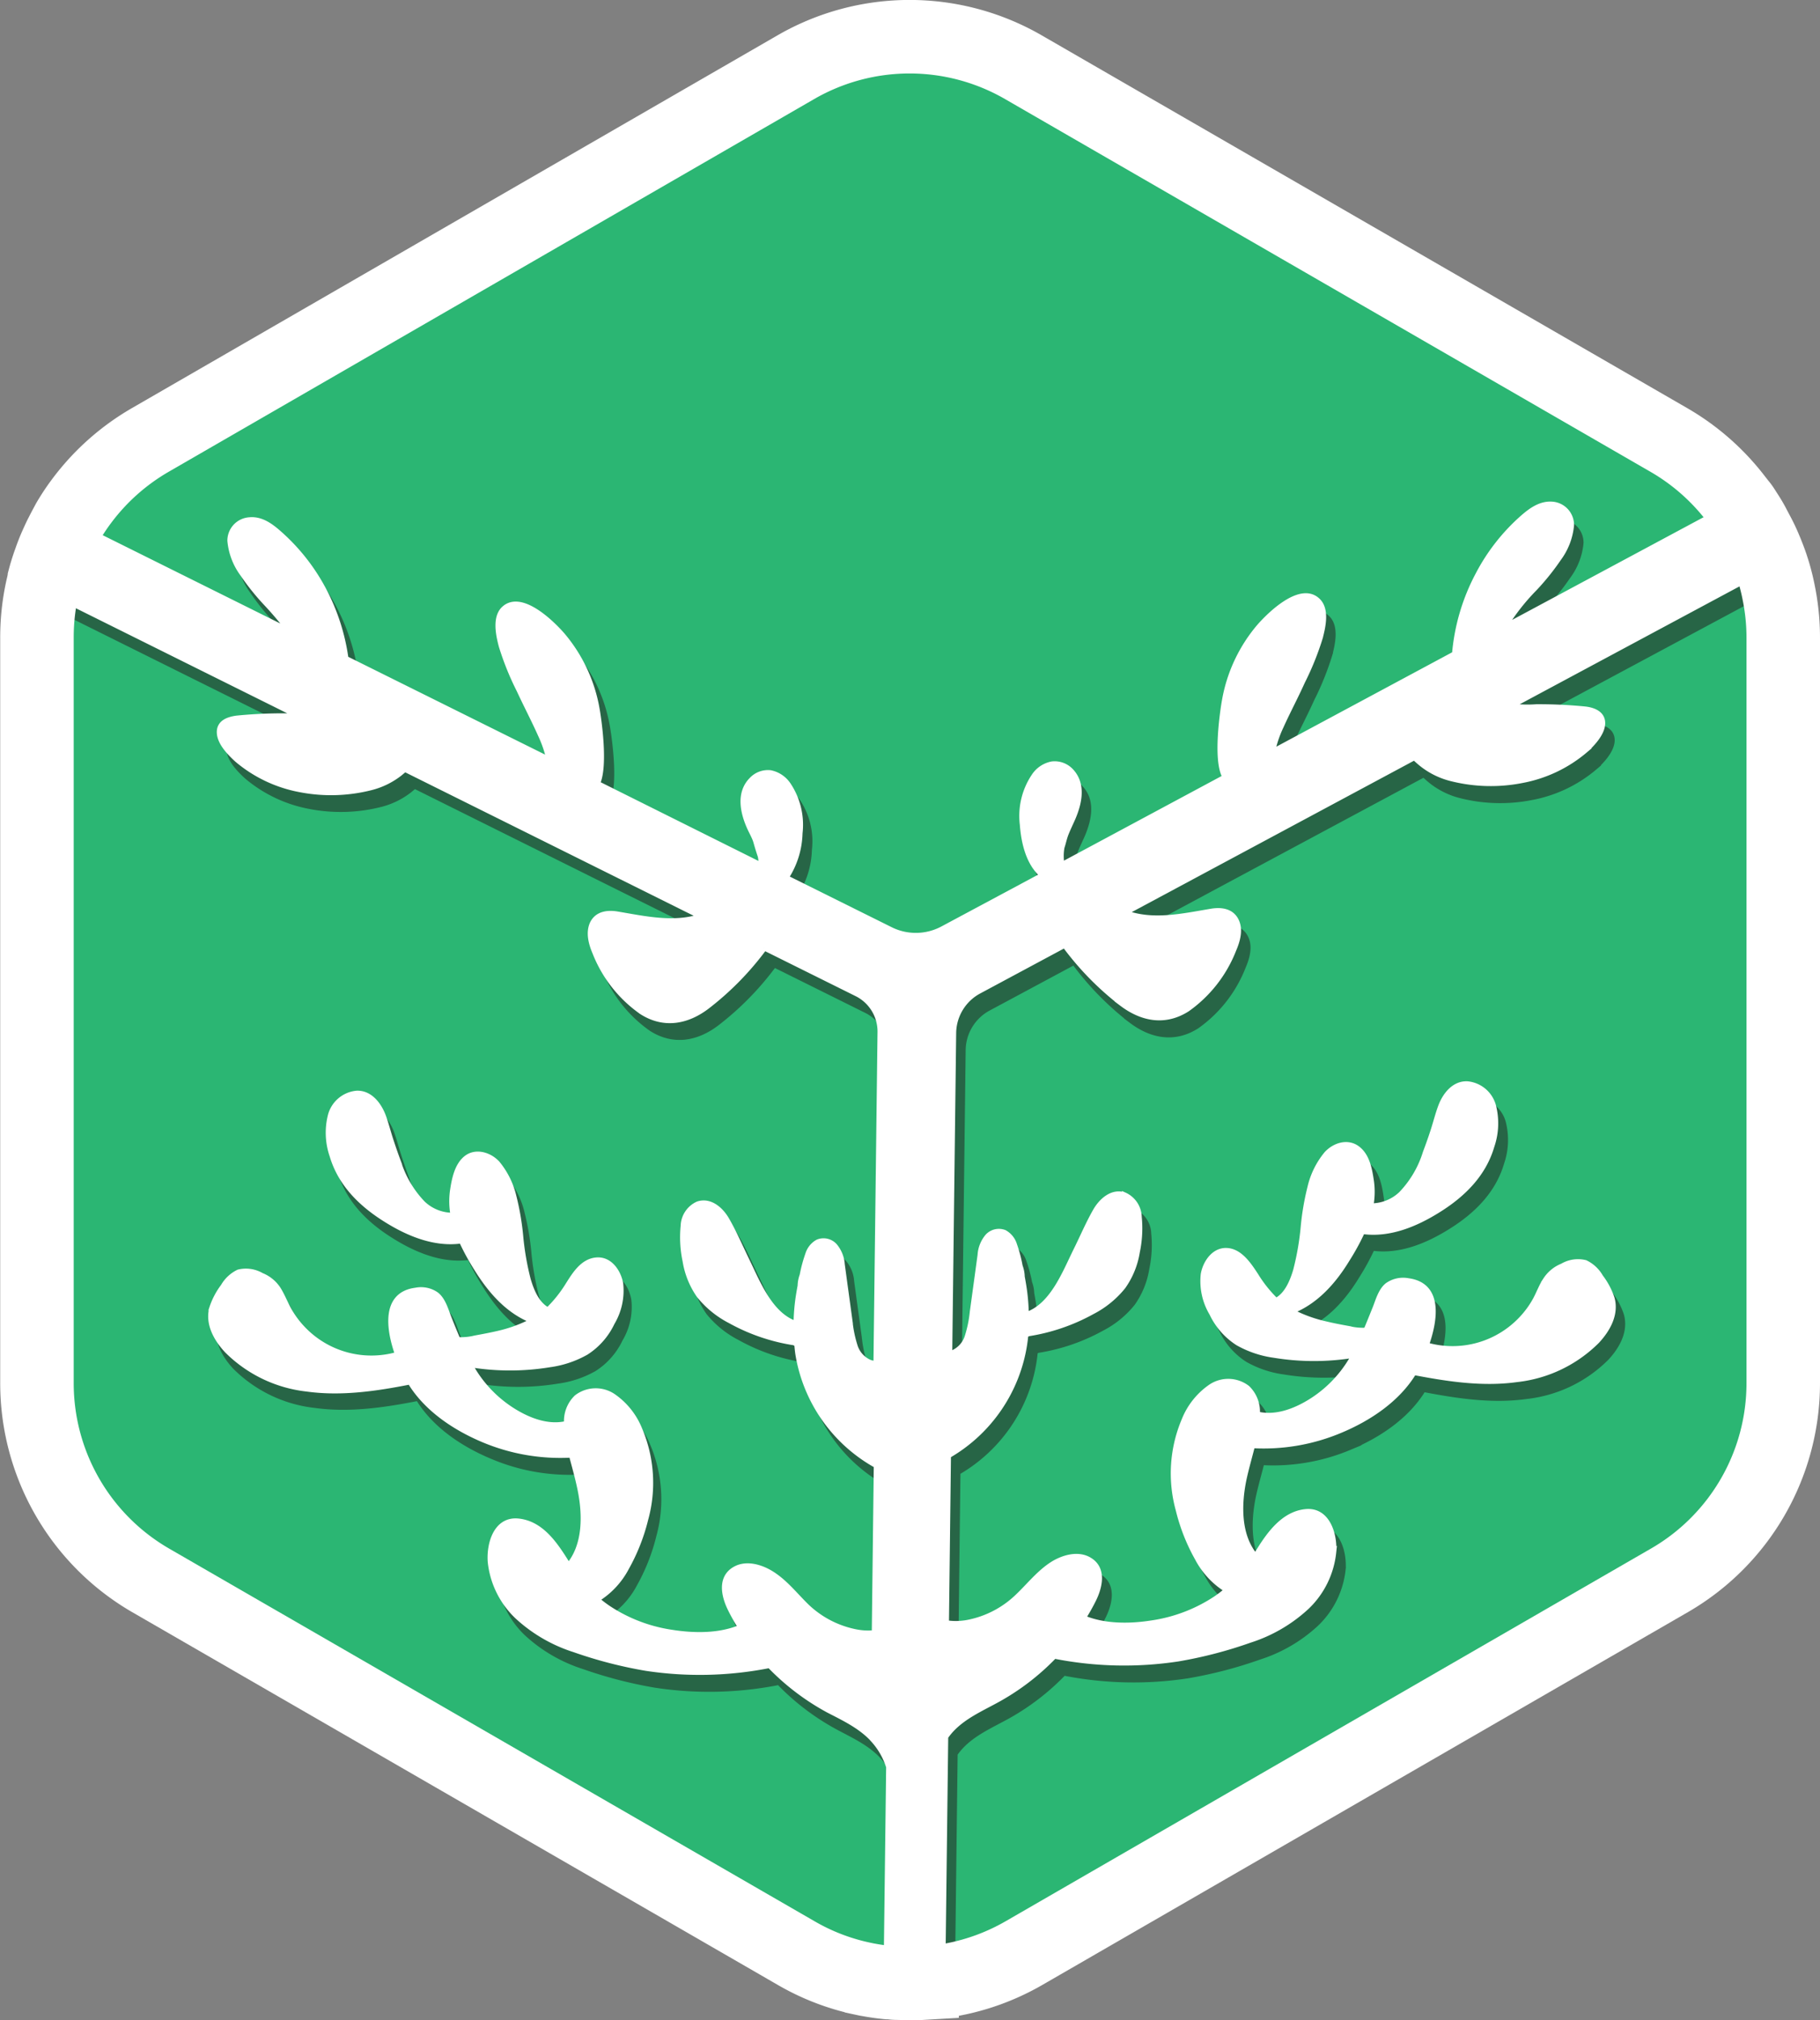 <svg xmlns="http://www.w3.org/2000/svg" viewBox="0 0 272.35 302.25"><rect x="0" y="0" width="272.35" height="302.25" fill="#808080" stroke="none"/><defs><style>.cls-1{isolation:isolate;}.cls-2{fill:#2bb673;}.cls-3{opacity:0.54;mix-blend-mode:multiply;}.cls-4{fill:#231f20;stroke:#231f20;}.cls-4,.cls-5,.cls-6{stroke-miterlimit:10;}.cls-4,.cls-5{stroke-width:0.75px;}.cls-5{fill:#fff;}.cls-5,.cls-6{stroke:#fff;}.cls-6{fill:none;stroke-width:11px;}</style></defs><title>No ShadeAmin Logo</title><g class="cls-1"><g id="Layer_1" data-name="Layer 1"><path class="cls-2" d="M426.69,133.33V244.88a34.07,34.07,0,0,1-17,29.51l-96.6,55.77a34,34,0,0,1-10.54,3.95c-.62.12-1.25.22-1.88.31s-1.27.14-1.91.19c-.3,0-.59.05-.89.06a28.64,28.64,0,0,1-3.34,0c-.45,0-.9,0-1.35-.09h0l-.41,0c-.93-.09-1.87-.22-2.8-.39l-.41-.07L289,334a33.64,33.64,0,0,1-10-3.83l-96.61-55.77a34.08,34.08,0,0,1-17-29.51V133.33a33.81,33.81,0,0,1,1-8.18c0-.17.08-.34.13-.51s0-.1,0-.15c.24-.9.52-1.78.84-2.65a27.48,27.48,0,0,1,1.12-2.76c.18-.41.37-.81.58-1.21.32-.64.67-1.28,1-1.9a31.58,31.58,0,0,1,2.11-3.16,34.08,34.08,0,0,1,10.16-9L279,48.05a34.05,34.05,0,0,1,34.07,0l96.6,55.77a34.1,34.1,0,0,1,9.71,8.41c.33.42.65.84,1,1.27s.56.81.83,1.22c.42.64.81,1.28,1.18,2s.75,1.39,1.09,2.1c.22.46.42.92.62,1.39.28.67.55,1.36.78,2a31.53,31.53,0,0,1,1.24,4.6A33.67,33.67,0,0,1,426.69,133.33Z" transform="translate(-160.34 -38.58)"/><g class="cls-3"><path class="cls-4" d="M426.74,125.36a5.41,5.41,0,0,1-1.75,1.5h0l-37.07,19.88a17.13,17.13,0,0,0,3.75.12,70.87,70.87,0,0,1,7.29.34c1.26.14,2.67.68,2.63,2.17s-1.55,3.1-2.64,4.06a20.34,20.34,0,0,1-9.38,4.46,24.14,24.14,0,0,1-10.53-.24,11.65,11.65,0,0,1-4.49-2.17c-.39-.31-.76-.64-1.14-1l-43.24,23.19c4.12,1.52,8.57.5,12.85-.22,1.49-.25,3.08-.05,3.78,1.48.63,1.37.14,3-.41,4.28a19.62,19.62,0,0,1-6.95,8.9c-3.32,2.12-6.76,1.48-9.79-.8a43.92,43.92,0,0,1-8.3-8.38.83.83,0,0,1-.18-.43l-12.86,6.9a7.19,7.19,0,0,0-3.84,6.23l-.59,48a3,3,0,0,0,.45-.13,3.9,3.9,0,0,0,2.19-2.48,18.09,18.09,0,0,0,.74-3.64l.6-4.39c.19-1.36.37-2.73.56-4.09a4.8,4.8,0,0,1,1.1-2.79,2.31,2.31,0,0,1,2.57-.6,3.18,3.18,0,0,1,1.49,1.86,20.81,20.81,0,0,1,.84,3.12,5,5,0,0,1,.31,1.59c.15.81.29,1.63.39,2.45a31.08,31.08,0,0,1,.22,3.21c3.85-1.28,5.71-6.14,7.35-9.48,1-2,1.89-4.12,3-6.06.86-1.49,2.49-3,4.35-2.37a3.74,3.74,0,0,1,2.2,3.31,17.08,17.08,0,0,1-.29,5.24,12.34,12.34,0,0,1-2.11,5.18,14.35,14.35,0,0,1-4.63,3.77,29,29,0,0,1-9.59,3.28l-.23.14a.88.88,0,0,1-.15.05c0,.45-.08.89-.14,1.34a23.35,23.35,0,0,1-11.41,16.71l-.3,25a9.51,9.51,0,0,0,3.21-.07,14.77,14.77,0,0,0,7.56-4c1.65-1.59,3.1-3.42,5.05-4.66,1.62-1,4-1.77,5.74-.62,2.05,1.32,1.46,3.92.58,5.76a29.35,29.35,0,0,1-1.59,2.84c3.18,1.33,7,1.28,10.32.75a23.47,23.47,0,0,0,9.48-3.64,18.68,18.68,0,0,0,1.66-1.27,12.21,12.21,0,0,1-4.41-4.72,28.54,28.54,0,0,1-2.87-7.28,20.44,20.44,0,0,1,.89-13.43,11,11,0,0,1,4-5,4.7,4.7,0,0,1,5.46.19,4.94,4.94,0,0,1,1.5,3.92c2.73.65,5.57-.43,7.9-1.86a18.42,18.42,0,0,0,6.13-6.22c.13-.23.25-.47.38-.71a36.77,36.77,0,0,1-11.89,0,15.22,15.22,0,0,1-5.45-1.83,10.7,10.7,0,0,1-3.9-4.45,9.37,9.37,0,0,1-1.27-5.86c.31-1.73,1.61-3.67,3.57-3.54,2.11.14,3.28,2.14,4.32,3.73a19.23,19.23,0,0,0,3,3.75c1.62-.83,2.43-2.82,2.93-4.49a40.63,40.63,0,0,0,1.15-6.67,39,39,0,0,1,1-5.78,12.21,12.21,0,0,1,2.47-5c1.16-1.27,3.13-1.94,4.63-.82s1.84,3.22,2.09,4.88a11.3,11.3,0,0,1-.08,3.72,6.47,6.47,0,0,0,4.52-1.79,15.49,15.49,0,0,0,3.63-6.17c.43-1.14.84-2.29,1.21-3.45s.66-2.32,1.08-3.45c.64-1.72,2-3.49,4-3.4a4.5,4.5,0,0,1,3.89,3.22,10.52,10.52,0,0,1-.22,6.11c-1.24,4.24-4.33,7.27-8,9.56-3.38,2.12-7.34,3.78-11.36,3.21a35.43,35.43,0,0,1-2.27,4.16c-2,3.29-4.68,6.36-8.36,7.78a20.61,20.61,0,0,0,5.11,1.87c1.16.28,2.33.5,3.49.71a8.5,8.5,0,0,0,2.56.24c.46-1.08.89-2.17,1.33-3.25s.83-2.65,1.85-3.47a4.08,4.08,0,0,1,3.13-.68c4.76.64,4.12,5.68,2.73,9.61a14.13,14.13,0,0,0,14.29-4,13.85,13.85,0,0,0,2-2.77c.54-1,.92-2.09,1.54-3.05a5.37,5.37,0,0,1,2.51-2A4.6,4.6,0,0,1,399,230a5.21,5.21,0,0,1,2.28,2.13,10.9,10.9,0,0,1,1.71,3.23c.65,2.39-.65,4.66-2.23,6.37a20.06,20.06,0,0,1-12,5.77c-5.15.72-10.34-.08-15.42-1.05-2.47,4.07-6.77,6.91-11.09,8.7a29.58,29.58,0,0,1-13.07,2.24c-.43,1.68-.91,3.34-1.27,5-.79,3.8-.88,8.45,1.71,11.52l.54-.87c1.58-2.53,3.72-5.48,7-5.79s4.37,3.48,4.17,6.11a13.19,13.19,0,0,1-4,8.15,22.67,22.67,0,0,1-8.58,5,64.22,64.22,0,0,1-10.74,2.79,53.63,53.63,0,0,1-18.48-.42,35.69,35.69,0,0,1-8.8,6.69c-2.25,1.22-4.65,2.31-6.46,4.17a9.76,9.76,0,0,0-1,1.22l-.43,35.33a5.26,5.26,0,0,1-.18,1.27c-.63.08-1.27.14-1.91.19-.3,0-.59.05-.89.06a28.64,28.64,0,0,1-3.34,0c-.45,0-.9,0-1.35-.09h0l-.41,0a2.86,2.86,0,0,1-.41-1.48v0l.38-30.78a10.76,10.76,0,0,0-2.45-4.19.69.69,0,0,0-.11-.13c-1.81-1.86-4.21-2.95-6.46-4.16a36,36,0,0,1-8.81-6.7,53.57,53.57,0,0,1-18.47.42,65.17,65.17,0,0,1-10.74-2.78,22.75,22.75,0,0,1-8.58-5,13.19,13.19,0,0,1-4-8.15c-.2-2.63.83-6.43,4.17-6.11s5.39,3.26,7,5.79l.54.87c2.59-3.07,2.5-7.72,1.7-11.52-.35-1.69-.83-3.35-1.26-5A29.71,29.71,0,0,1,234,256.49c-4.32-1.8-8.62-4.64-11.09-8.71-5.08,1-10.27,1.77-15.42,1.06a20.07,20.07,0,0,1-12-5.78c-1.58-1.71-2.88-4-2.23-6.37a11.11,11.11,0,0,1,1.7-3.23,5.29,5.29,0,0,1,2.29-2.13,4.65,4.65,0,0,1,3.45.5,5.37,5.37,0,0,1,2.51,2c.62,1,1,2.05,1.54,3.05a13.85,13.85,0,0,0,2,2.77,14.13,14.13,0,0,0,14.29,4c-1.39-3.93-2-9,2.73-9.6a4,4,0,0,1,3.13.67c1,.82,1.39,2.3,1.85,3.47s.87,2.17,1.33,3.25a8.53,8.53,0,0,0,2.56-.24c1.16-.21,2.33-.43,3.49-.7a21,21,0,0,0,5.11-1.88c-3.69-1.42-6.32-4.49-8.36-7.78a35.43,35.43,0,0,1-2.27-4.16c-4,.58-8-1.09-11.36-3.21-3.66-2.29-6.75-5.32-8-9.56a10.52,10.52,0,0,1-.22-6.11,4.5,4.5,0,0,1,3.89-3.22c2-.09,3.35,1.69,4,3.4.42,1.13.71,2.31,1.08,3.45s.77,2.31,1.2,3.45a15.63,15.63,0,0,0,3.64,6.17,6.47,6.47,0,0,0,4.52,1.79,11.3,11.3,0,0,1-.08-3.72c.25-1.66.66-3.8,2.09-4.88s3.47-.45,4.63.82a12.21,12.21,0,0,1,2.47,5,39.09,39.09,0,0,1,1,5.79,40.69,40.69,0,0,0,1.15,6.66c.5,1.67,1.3,3.66,2.93,4.49a19.61,19.61,0,0,0,3-3.75c1-1.58,2.21-3.59,4.32-3.73s3.26,1.82,3.57,3.54a9.4,9.4,0,0,1-1.27,5.87,10.68,10.68,0,0,1-3.9,4.44,15.22,15.22,0,0,1-5.45,1.83,36.77,36.77,0,0,1-11.89,0c.13.24.25.48.38.71a18.42,18.42,0,0,0,6.13,6.22c2.32,1.43,5.17,2.51,7.9,1.86a4.94,4.94,0,0,1,1.5-3.92,4.7,4.7,0,0,1,5.46-.19,11,11,0,0,1,4,5,20.44,20.44,0,0,1,.89,13.43,28.91,28.91,0,0,1-2.87,7.28,12.21,12.21,0,0,1-4.41,4.72,18.68,18.68,0,0,0,1.66,1.27,23.33,23.33,0,0,0,9.48,3.64c3.33.53,7.14.59,10.32-.75a28.21,28.21,0,0,1-1.59-2.84c-.89-1.84-1.47-4.44.58-5.76,1.77-1.15,4.12-.42,5.74.62,2,1.24,3.4,3.08,5.05,4.67a14.75,14.75,0,0,0,7.56,4,9.33,9.33,0,0,0,2.73.13l.3-25a23.35,23.35,0,0,1-11.53-16.78c-.06-.44-.1-.89-.14-1.34a.66.66,0,0,1-.15,0l-.23-.14A28.72,28.72,0,0,1,271,238.7a14.49,14.49,0,0,1-4.64-3.77,12.46,12.46,0,0,1-2.1-5.18,17.08,17.08,0,0,1-.29-5.24,3.73,3.73,0,0,1,2.2-3.31c1.86-.62,3.49.88,4.34,2.37,1.12,1.94,2,4,3,6.06,1.64,3.35,3.49,8.2,7.35,9.48a31.27,31.27,0,0,1,.22-3.21c.1-.82.24-1.63.39-2.44a5,5,0,0,1,.31-1.6,21.13,21.13,0,0,1,.84-3.12,3.16,3.16,0,0,1,1.49-1.85,2.27,2.27,0,0,1,2.57.6,4.84,4.84,0,0,1,1.1,2.78c.19,1.36.37,2.73.56,4.1l.6,4.38a18.09,18.09,0,0,0,.74,3.64,3.91,3.91,0,0,0,2.19,2.49,3.43,3.43,0,0,0,1,.2l.61-49.61a6.29,6.29,0,0,0-3.55-5.72l-13.85-6.88a.78.78,0,0,1-.18.44,43.92,43.92,0,0,1-8.3,8.38c-3,2.28-6.47,2.92-9.79.8a19.57,19.57,0,0,1-7-8.9c-.56-1.31-1-2.91-.41-4.28.7-1.53,2.28-1.73,3.78-1.48,4.14.7,8.44,1.67,12.45.36l-44.25-22-.73.61a11.65,11.65,0,0,1-4.49,2.17,24.3,24.3,0,0,1-10.53.25,20.35,20.35,0,0,1-9.38-4.47c-1.09-1-2.59-2.52-2.64-4.06s1.37-2,2.62-2.17a71.2,71.2,0,0,1,7.3-.34c.54,0,1.18,0,1.84.05l-35.35-17.57a5.37,5.37,0,0,1-2.66-2.89c0-.05,0-.1,0-.15.24-.9.52-1.78.84-2.65a27.48,27.48,0,0,1,1.12-2.76c.18-.41.37-.81.58-1.21a5.51,5.51,0,0,1,5,0l29.15,14.49a50.48,50.48,0,0,0-3.37-4,35.58,35.58,0,0,1-3.58-4.45,9.85,9.85,0,0,1-1.91-5,3.13,3.13,0,0,1,3-3.14c1.71-.16,3.14.88,4.36,2a29.9,29.9,0,0,1,6.75,8.54,31.09,31.09,0,0,1,3.31,10.26h0L244,154.79a18,18,0,0,0-1.27-3.68c-1-2.24-2.15-4.42-3.18-6.65a42.13,42.13,0,0,1-2.66-6.58c-.43-1.61-1-4.21.31-5.55,2.58-2.56,7.27,2.06,8.85,3.88a23.27,23.27,0,0,1,5.17,11c.25,1.37,1.31,8.44.07,11.15l24.35,12.1a7.15,7.15,0,0,0-.12-1.3c-.24-.71-.46-1.42-.66-2.14s-.67-1.5-1-2.25c-1-2.26-1.59-5.13.34-7.08a3.37,3.37,0,0,1,2.82-1.05,4.24,4.24,0,0,1,2.68,1.78,10.77,10.77,0,0,1,1.76,7.27,12.71,12.71,0,0,1-2.07,6.64l15.64,7.77a8.48,8.48,0,0,0,7.75-.12l14.94-8a3.44,3.44,0,0,1-.27-.27,2,2,0,0,1-.3-.28l-.05-.06c-1.64-1.87-2.2-4.62-2.38-7a10.7,10.7,0,0,1,1.76-7.26,4.16,4.16,0,0,1,2.68-1.78A3.37,3.37,0,0,1,322,156.4c1.93,1.95,1.3,4.82.34,7.08-.33.75-.69,1.49-1,2.25s-.42,1.43-.66,2.14a7.22,7.22,0,0,0,0,2.58l24.39-13.09c-1.48-2.46-.34-10-.08-11.44a23.27,23.27,0,0,1,5.17-11c1.58-1.82,6.27-6.44,8.84-3.88,1.35,1.34.75,3.93.32,5.55a42.53,42.53,0,0,1-2.66,6.58c-1,2.23-2.17,4.41-3.18,6.65a16.94,16.94,0,0,0-1.28,3.77L379.39,139v0a30.84,30.84,0,0,1,3.48-11.81,29.63,29.63,0,0,1,6.75-8.54c1.22-1.07,2.65-2.11,4.36-2a3.12,3.12,0,0,1,2.95,3.14,9.88,9.88,0,0,1-1.91,5,36.42,36.42,0,0,1-3.58,4.46,32.71,32.71,0,0,0-4.51,5.74l32.8-17.59a5.53,5.53,0,0,1,2.51-.66c.29.4.56.81.83,1.22.42.64.81,1.28,1.18,1.95a2.9,2.9,0,0,1,.73.86,2.85,2.85,0,0,1,.36,1.24c.22.46.42.92.62,1.39C426.24,124,426.51,124.67,426.74,125.36Z" transform="translate(-160.34 -38.58)"/></g><path class="cls-5" d="M425.32,122.81a5.41,5.41,0,0,1-1.75,1.5h0l-37.07,19.88a17.13,17.13,0,0,0,3.75.12,70.87,70.87,0,0,1,7.29.34c1.26.14,2.67.68,2.63,2.17s-1.55,3.1-2.64,4.06a20.34,20.34,0,0,1-9.38,4.46,24.14,24.14,0,0,1-10.53-.24,11.65,11.65,0,0,1-4.49-2.17c-.39-.31-.76-.64-1.14-1l-43.24,23.19c4.12,1.52,8.57.5,12.85-.22,1.49-.25,3.08-.05,3.78,1.48.63,1.37.14,3-.41,4.28a19.62,19.62,0,0,1-6.95,8.9c-3.32,2.12-6.76,1.48-9.79-.8a43.92,43.92,0,0,1-8.3-8.38.83.83,0,0,1-.18-.43l-12.86,6.9a7.19,7.19,0,0,0-3.84,6.23l-.59,48a3,3,0,0,0,.45-.13,3.9,3.9,0,0,0,2.19-2.48,18.09,18.09,0,0,0,.74-3.64l.6-4.39c.19-1.36.37-2.73.56-4.09a4.8,4.8,0,0,1,1.1-2.79,2.31,2.31,0,0,1,2.57-.6,3.18,3.18,0,0,1,1.49,1.86A20.81,20.81,0,0,1,313,228a5,5,0,0,1,.31,1.59c.15.81.29,1.63.39,2.45a31.08,31.08,0,0,1,.22,3.21c3.85-1.28,5.71-6.14,7.35-9.48,1-2,1.89-4.12,3-6.06.86-1.49,2.49-3,4.35-2.37a3.74,3.74,0,0,1,2.2,3.31,17.08,17.08,0,0,1-.29,5.24,12.34,12.34,0,0,1-2.11,5.18,14.35,14.35,0,0,1-4.63,3.77,29,29,0,0,1-9.59,3.28l-.23.14a.88.88,0,0,1-.15.05c0,.45-.08.89-.14,1.34a23.35,23.35,0,0,1-11.41,16.71l-.3,25a9.51,9.51,0,0,0,3.21-.07,14.77,14.77,0,0,0,7.56-4c1.65-1.59,3.1-3.42,5-4.66,1.62-1.05,4-1.77,5.74-.62,2.05,1.32,1.46,3.92.58,5.76a29.35,29.35,0,0,1-1.59,2.84c3.18,1.33,7,1.28,10.32.75a23.47,23.47,0,0,0,9.48-3.64,18.68,18.68,0,0,0,1.66-1.27,12.21,12.21,0,0,1-4.41-4.72,28.54,28.54,0,0,1-2.87-7.28,20.44,20.44,0,0,1,.89-13.43,11,11,0,0,1,4-5,4.7,4.7,0,0,1,5.46.19,4.94,4.94,0,0,1,1.5,3.92c2.73.65,5.57-.43,7.9-1.86a18.42,18.42,0,0,0,6.13-6.22c.13-.23.25-.47.38-.71a36.77,36.77,0,0,1-11.89,0,15.22,15.22,0,0,1-5.45-1.83,10.7,10.7,0,0,1-3.9-4.45,9.37,9.37,0,0,1-1.27-5.86c.31-1.73,1.61-3.67,3.57-3.54s3.28,2.14,4.32,3.73a19.23,19.23,0,0,0,3,3.75c1.62-.83,2.43-2.82,2.93-4.49a40.63,40.63,0,0,0,1.15-6.67,39,39,0,0,1,1-5.78,12.21,12.21,0,0,1,2.47-5c1.16-1.27,3.13-1.94,4.63-.82s1.84,3.22,2.09,4.88a11.3,11.3,0,0,1-.08,3.72,6.47,6.47,0,0,0,4.52-1.79,15.49,15.49,0,0,0,3.63-6.17c.43-1.14.84-2.29,1.21-3.45s.66-2.32,1.08-3.45c.64-1.72,2-3.49,4-3.4a4.5,4.5,0,0,1,3.89,3.22,10.52,10.52,0,0,1-.22,6.11c-1.24,4.24-4.33,7.27-8,9.56-3.38,2.12-7.34,3.78-11.36,3.21a35.43,35.43,0,0,1-2.27,4.16c-2,3.29-4.68,6.36-8.36,7.78a20.61,20.61,0,0,0,5.11,1.87c1.16.28,2.33.5,3.49.71a8.5,8.5,0,0,0,2.56.24c.46-1.08.89-2.17,1.33-3.25s.83-2.65,1.85-3.47a4.08,4.08,0,0,1,3.13-.68c4.76.64,4.12,5.68,2.73,9.61a14.13,14.13,0,0,0,14.29-4,13.85,13.85,0,0,0,2-2.77c.54-1,.92-2.09,1.54-3a5.37,5.37,0,0,1,2.51-2.05,4.6,4.6,0,0,1,3.45-.5,5.21,5.21,0,0,1,2.28,2.13,10.9,10.9,0,0,1,1.71,3.23c.65,2.39-.65,4.66-2.23,6.37a20.06,20.06,0,0,1-12,5.77c-5.15.72-10.34-.08-15.42-1.05-2.47,4.07-6.77,6.91-11.09,8.7a29.58,29.58,0,0,1-13.07,2.24c-.43,1.68-.91,3.34-1.27,5-.79,3.8-.88,8.45,1.71,11.52l.54-.87c1.58-2.53,3.72-5.48,7-5.79s4.37,3.48,4.17,6.11a13.19,13.19,0,0,1-4,8.15,22.67,22.67,0,0,1-8.58,5,64.22,64.22,0,0,1-10.74,2.79,53.63,53.63,0,0,1-18.48-.42,35.69,35.69,0,0,1-8.8,6.69c-2.25,1.22-4.65,2.31-6.46,4.17a9.76,9.76,0,0,0-1,1.22l-.43,35.33a5.26,5.26,0,0,1-.18,1.27c-.63.08-1.27.14-1.91.19-.3,0-.59.05-.89.06a28.64,28.64,0,0,1-3.34,0c-.45,0-.9,0-1.35-.09h0l-.41,0a2.86,2.86,0,0,1-.41-1.48v0l.38-30.78a10.76,10.76,0,0,0-2.45-4.19.69.69,0,0,0-.11-.13c-1.81-1.86-4.21-3-6.46-4.16a36,36,0,0,1-8.81-6.7,53.57,53.57,0,0,1-18.47.42,65.17,65.17,0,0,1-10.74-2.78,22.75,22.75,0,0,1-8.58-5,13.19,13.19,0,0,1-4-8.15c-.2-2.63.83-6.43,4.17-6.11s5.39,3.26,7,5.79l.54.87c2.59-3.07,2.5-7.72,1.7-11.52-.35-1.69-.83-3.35-1.26-5a29.71,29.71,0,0,1-13.07-2.23c-4.32-1.8-8.62-4.64-11.09-8.71-5.08,1-10.27,1.77-15.42,1.06a20.07,20.07,0,0,1-12-5.78c-1.58-1.71-2.88-4-2.23-6.37a11.11,11.11,0,0,1,1.7-3.23,5.29,5.29,0,0,1,2.29-2.13,4.65,4.65,0,0,1,3.45.5,5.37,5.37,0,0,1,2.51,2.05c.62,1,1,2,1.54,3a13.85,13.85,0,0,0,2,2.77,14.13,14.13,0,0,0,14.29,4c-1.39-3.93-2-9,2.73-9.6a4,4,0,0,1,3.13.67c1,.82,1.39,2.3,1.85,3.47s.87,2.17,1.33,3.25a8.53,8.53,0,0,0,2.56-.24c1.16-.21,2.33-.43,3.49-.7a21,21,0,0,0,5.11-1.88c-3.69-1.42-6.32-4.49-8.36-7.78a35.43,35.43,0,0,1-2.27-4.16c-4,.58-8-1.09-11.36-3.21-3.66-2.29-6.75-5.32-8-9.56a10.52,10.52,0,0,1-.22-6.11,4.5,4.5,0,0,1,3.89-3.22c2-.09,3.35,1.69,4,3.4.42,1.13.71,2.31,1.08,3.45s.77,2.31,1.2,3.45a15.63,15.63,0,0,0,3.64,6.17,6.47,6.47,0,0,0,4.52,1.79,11.3,11.3,0,0,1-.08-3.72c.25-1.66.66-3.8,2.09-4.88s3.47-.45,4.63.82a12.21,12.21,0,0,1,2.47,5,39.09,39.09,0,0,1,1,5.79,40.69,40.69,0,0,0,1.15,6.66c.5,1.67,1.3,3.66,2.93,4.49a19.61,19.61,0,0,0,3-3.75c1-1.58,2.21-3.59,4.32-3.73,2-.13,3.26,1.82,3.57,3.54a9.4,9.4,0,0,1-1.27,5.87,10.68,10.68,0,0,1-3.9,4.44,15.22,15.22,0,0,1-5.45,1.83,36.77,36.77,0,0,1-11.89,0c.13.24.25.48.38.71a18.42,18.42,0,0,0,6.13,6.22c2.32,1.43,5.17,2.51,7.9,1.86a4.94,4.94,0,0,1,1.5-3.92,4.7,4.7,0,0,1,5.46-.19,11,11,0,0,1,4,5,20.44,20.44,0,0,1,.89,13.43,28.91,28.91,0,0,1-2.87,7.28,12.21,12.21,0,0,1-4.41,4.72,18.68,18.68,0,0,0,1.66,1.27,23.33,23.33,0,0,0,9.48,3.64c3.33.53,7.14.59,10.32-.75a28.21,28.21,0,0,1-1.59-2.84c-.89-1.84-1.47-4.44.58-5.76,1.77-1.15,4.12-.42,5.74.62,1.95,1.24,3.4,3.08,5,4.67a14.75,14.75,0,0,0,7.56,4,9.33,9.33,0,0,0,2.73.13l.3-25A23.35,23.35,0,0,1,279.71,241c-.06-.44-.1-.89-.14-1.34a.66.66,0,0,1-.15-.05l-.23-.14a28.72,28.72,0,0,1-9.59-3.28,14.49,14.49,0,0,1-4.64-3.77,12.46,12.46,0,0,1-2.1-5.18,17.08,17.08,0,0,1-.29-5.24,3.73,3.73,0,0,1,2.2-3.31c1.86-.62,3.49.88,4.34,2.37,1.12,1.94,2,4,3,6.06,1.64,3.35,3.49,8.2,7.35,9.48a31.27,31.27,0,0,1,.22-3.21c.1-.82.24-1.63.39-2.44a5,5,0,0,1,.31-1.6,21.13,21.13,0,0,1,.84-3.12,3.16,3.16,0,0,1,1.49-1.85,2.27,2.27,0,0,1,2.57.6,4.84,4.84,0,0,1,1.1,2.78c.19,1.36.37,2.73.56,4.1l.6,4.38a18.09,18.09,0,0,0,.74,3.64,3.91,3.91,0,0,0,2.19,2.49,3.43,3.43,0,0,0,.95.2l.61-49.61a6.29,6.29,0,0,0-3.55-5.72l-13.85-6.88a.78.78,0,0,1-.18.44,43.92,43.92,0,0,1-8.3,8.38c-3,2.28-6.47,2.92-9.79.8a19.57,19.57,0,0,1-7-8.9c-.56-1.31-1-2.91-.41-4.28.7-1.53,2.28-1.73,3.78-1.48,4.14.7,8.44,1.67,12.45.36l-44.25-22-.73.61a11.65,11.65,0,0,1-4.49,2.17,24.3,24.3,0,0,1-10.53.25,20.35,20.35,0,0,1-9.38-4.47c-1.09-1-2.59-2.52-2.64-4.06s1.37-2,2.62-2.17a71.2,71.2,0,0,1,7.3-.34c.54,0,1.18,0,1.84,0l-35.35-17.57a5.37,5.37,0,0,1-2.66-2.89s0-.1,0-.15c.24-.9.52-1.78.84-2.65a27.48,27.48,0,0,1,1.12-2.76c.18-.41.37-.81.58-1.21a5.51,5.51,0,0,1,5,0l29.15,14.49a50.48,50.48,0,0,0-3.37-4,35.58,35.58,0,0,1-3.58-4.45,9.85,9.85,0,0,1-1.91-5,3.13,3.13,0,0,1,2.95-3.14c1.71-.16,3.14.88,4.36,1.95a29.9,29.9,0,0,1,6.75,8.54,31.09,31.09,0,0,1,3.31,10.26h0l30.36,15.08a18,18,0,0,0-1.27-3.68c-1-2.24-2.15-4.42-3.18-6.65a42.13,42.13,0,0,1-2.66-6.58c-.43-1.61-1-4.21.31-5.55,2.58-2.56,7.27,2.06,8.85,3.88a23.27,23.27,0,0,1,5.17,11.05c.25,1.37,1.31,8.44.07,11.15L274.24,168a7.15,7.15,0,0,0-.12-1.3c-.24-.71-.46-1.42-.66-2.14s-.67-1.5-1-2.25c-1-2.26-1.59-5.13.34-7.08a3.37,3.37,0,0,1,2.82-1.05,4.24,4.24,0,0,1,2.68,1.78,10.77,10.77,0,0,1,1.76,7.27,12.71,12.71,0,0,1-2.07,6.64l15.64,7.77a8.48,8.48,0,0,0,7.75-.12l14.94-8a3.44,3.44,0,0,1-.27-.27,2,2,0,0,1-.3-.28l-.05-.06c-1.64-1.87-2.2-4.62-2.38-7a10.7,10.7,0,0,1,1.76-7.26,4.16,4.16,0,0,1,2.68-1.78,3.37,3.37,0,0,1,2.82,1c1.93,2,1.3,4.82.34,7.08-.33.75-.69,1.49-1,2.25s-.42,1.43-.66,2.14a7.22,7.22,0,0,0,0,2.58l24.39-13.09c-1.48-2.46-.34-10-.08-11.44a23.27,23.27,0,0,1,5.17-11.05c1.58-1.82,6.27-6.44,8.84-3.88,1.35,1.34.75,3.93.32,5.55a42.53,42.53,0,0,1-2.66,6.58c-1,2.23-2.17,4.41-3.18,6.65a16.94,16.94,0,0,0-1.28,3.77L378,136.4v0a30.84,30.84,0,0,1,3.48-11.81A29.63,29.63,0,0,1,388.2,116c1.22-1.07,2.65-2.11,4.36-2a3.12,3.12,0,0,1,2.95,3.14,9.88,9.88,0,0,1-1.91,5,36.42,36.42,0,0,1-3.58,4.46,32.71,32.71,0,0,0-4.51,5.74l32.8-17.59a5.53,5.53,0,0,1,2.51-.66c.29.4.56.81.83,1.22.42.64.81,1.28,1.18,2a2.9,2.9,0,0,1,.73.86,2.85,2.85,0,0,1,.36,1.24c.22.46.42.92.62,1.39C424.82,121.43,425.09,122.12,425.32,122.81Z" transform="translate(-160.34 -38.58)"/><path class="cls-6" d="M427.19,133.93V245.48a34.07,34.07,0,0,1-17,29.51l-96.6,55.77A34,34,0,0,1,303,334.71c-.62.12-1.25.22-1.88.31s-1.27.14-1.91.19c-.3,0-.59.05-.89.06a28.64,28.64,0,0,1-3.34,0c-.45,0-.9,0-1.35-.09h0l-.41,0c-.93-.09-1.87-.22-2.8-.39l-.41-.07-.51-.11a33.64,33.64,0,0,1-10-3.83L182.87,275a34.08,34.08,0,0,1-17-29.51V133.93a33.81,33.81,0,0,1,1-8.18c0-.17.08-.34.13-.51s0-.1,0-.15c.24-.9.52-1.78.84-2.65a27.48,27.48,0,0,1,1.12-2.76c.18-.41.37-.81.58-1.21.32-.64.67-1.28,1-1.9a31.58,31.58,0,0,1,2.11-3.16,34.08,34.08,0,0,1,10.16-9l96.61-55.77a34.05,34.05,0,0,1,34.07,0l96.6,55.77a34.1,34.1,0,0,1,9.71,8.41c.33.42.65.84,1,1.27s.56.81.83,1.22c.42.64.81,1.28,1.18,2s.75,1.39,1.09,2.1c.22.46.42.92.62,1.39.28.67.55,1.36.78,2a31.53,31.53,0,0,1,1.24,4.6A33.67,33.67,0,0,1,427.19,133.93Z" transform="translate(-160.34 -38.58)"/></g></g></svg>